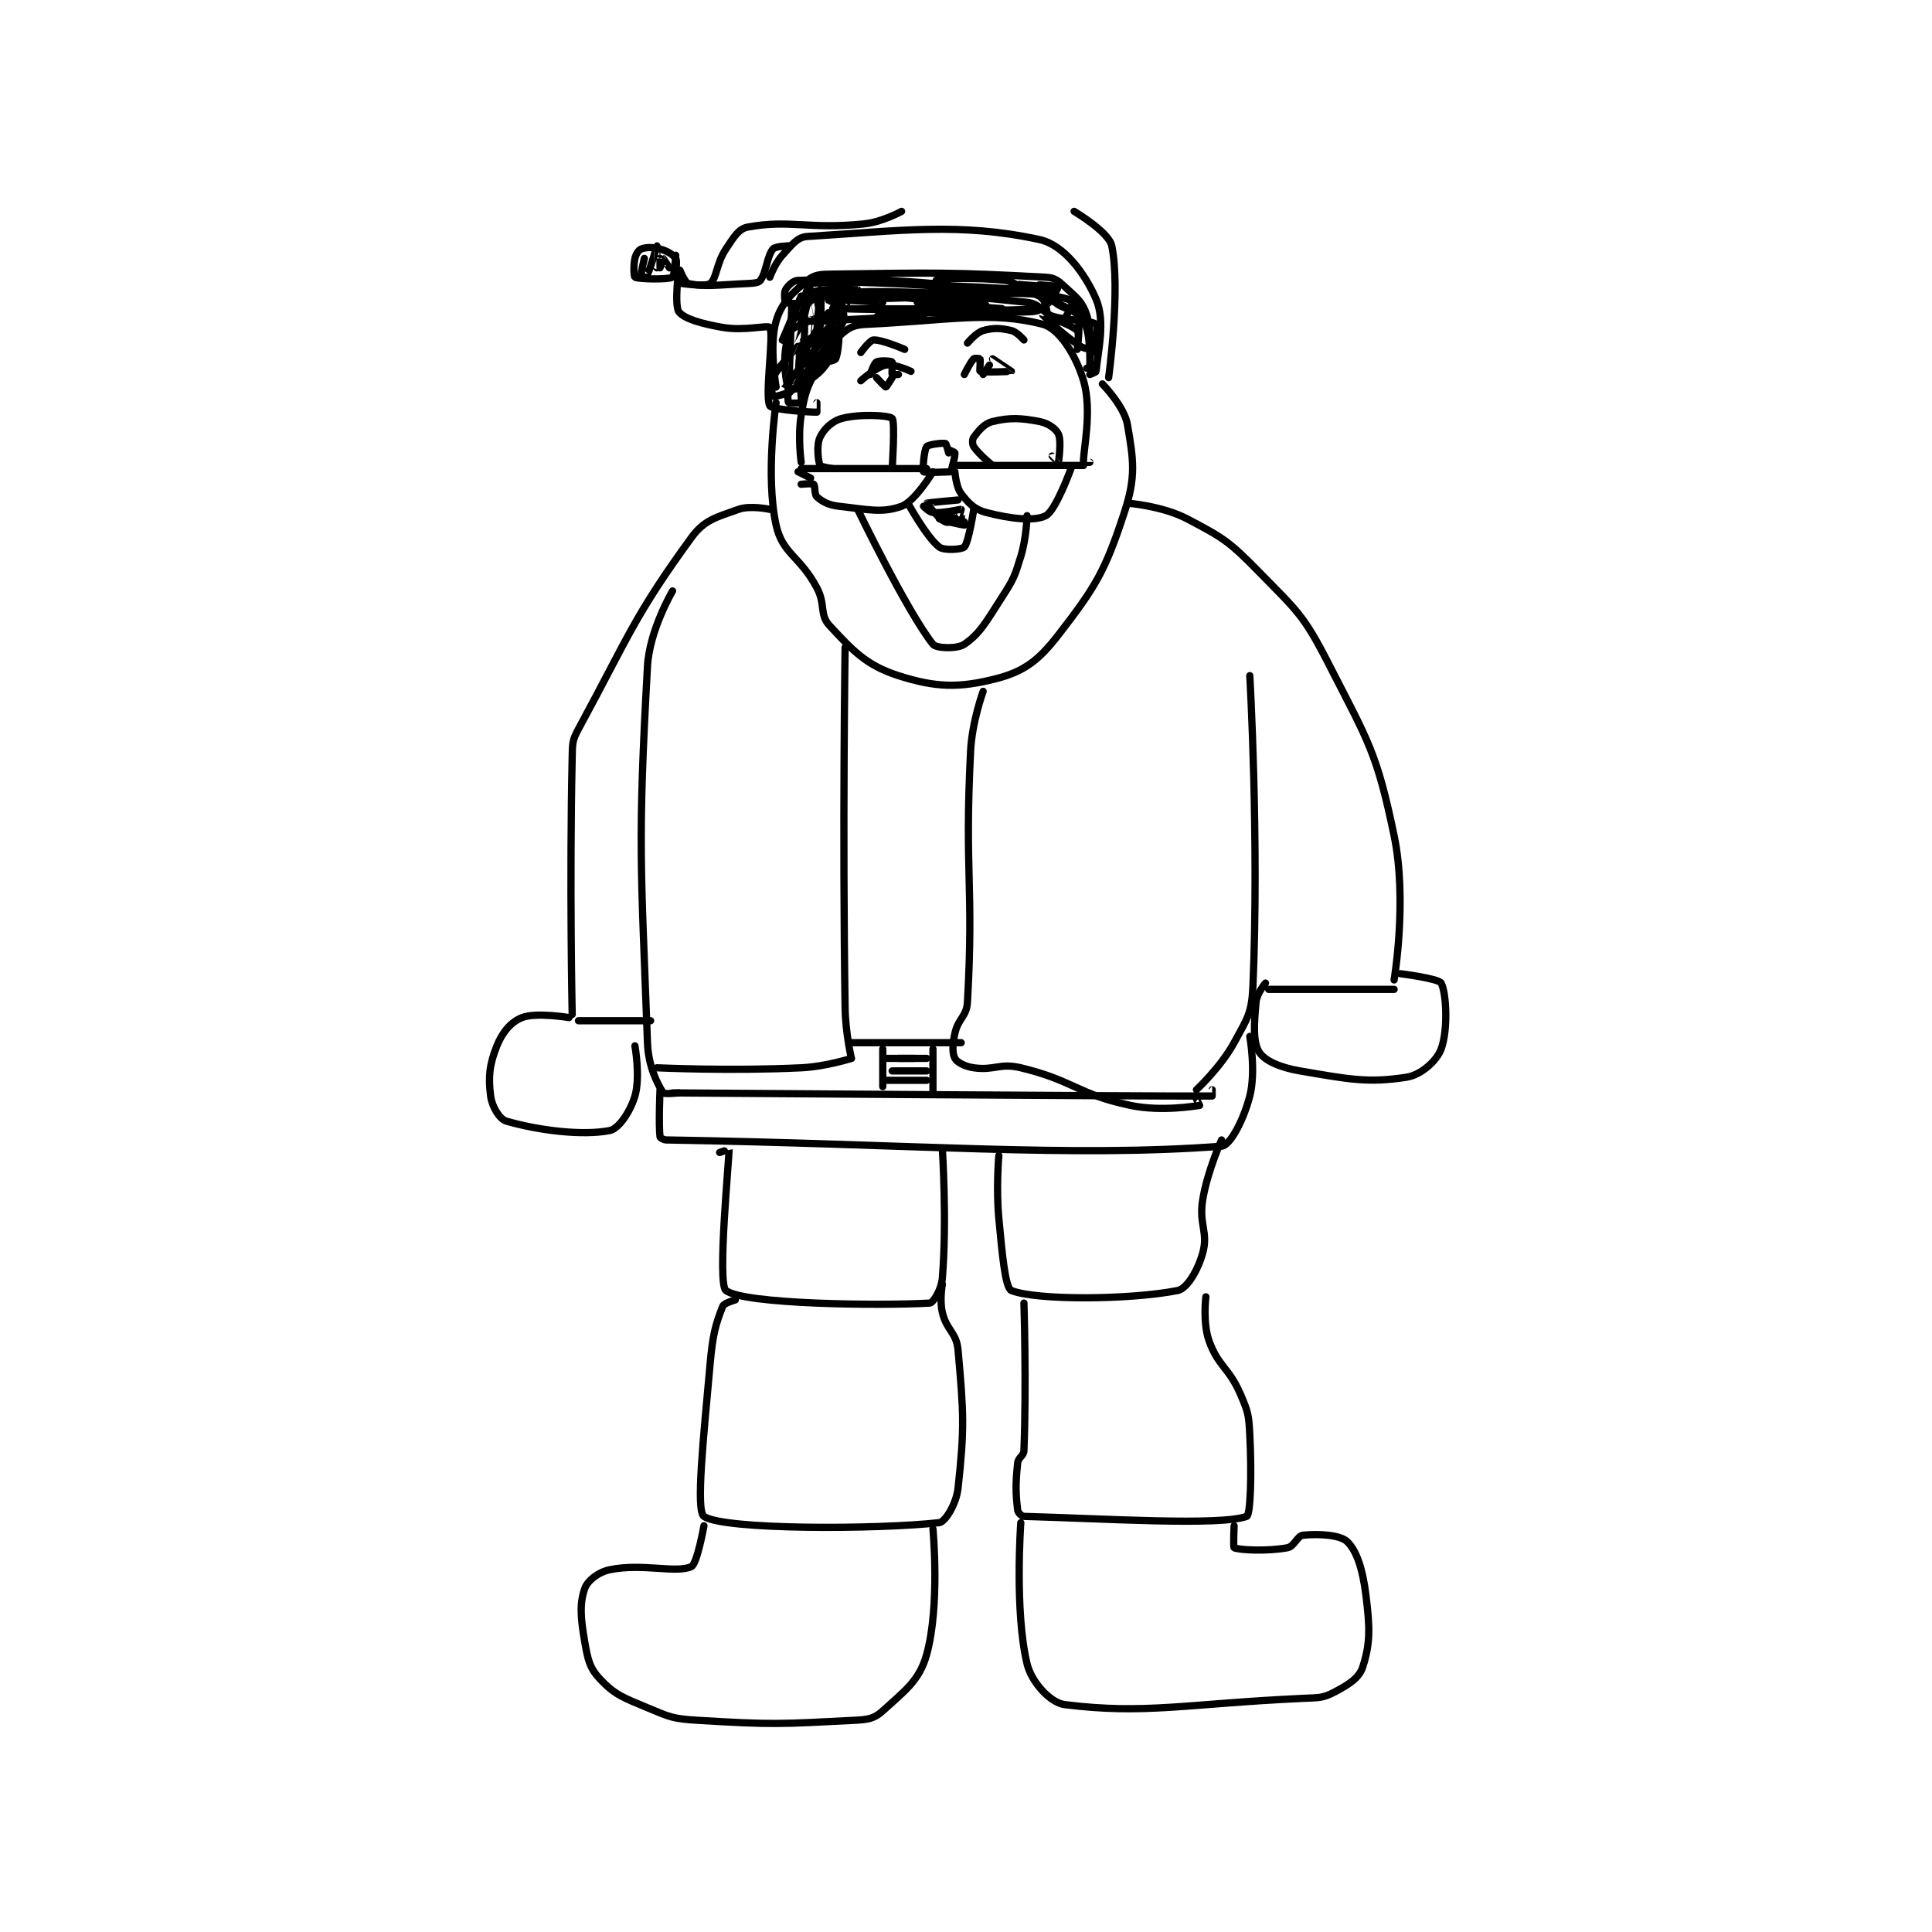 <?xml version="1.0" encoding="utf-8"?>
<!DOCTYPE svg PUBLIC "-//W3C//DTD SVG 1.1//EN" "http://www.w3.org/Graphics/SVG/1.1/DTD/svg11.dtd">
<svg viewBox="0 0 800 800" preserveAspectRatio="xMinYMin meet" xmlns="http://www.w3.org/2000/svg" version="1.1">
<g fill="none" stroke="black" stroke-linecap="round" stroke-linejoin="round" stroke-width="2.309">
<g transform="translate(203.157,87.52) scale(1.299) translate(-123,0)">
<path id="0" d="M240 95 C240 95 255.662 127.454 264 138 C265.064 139.345 271.748 139.536 274 138 C279.007 134.586 280.984 130.803 286 123 C289.723 117.209 289.994 116.52 292 110 C293.84 104.02 294 97 294 97 "/>
<path id="1" d="M222 87 C222 87 225.529 86.623 226 87 C226.494 87.395 226.179 90.282 227 91 C228.756 92.536 230.665 93.629 234 94 C243.095 95.011 247.834 96.261 254 94 C258.326 92.414 264 83 264 83 "/>
<path id="2" d="M271 83 C271 83 271.335 87.835 273 90 C275.37 93.081 277.25 95.028 281 96 C288.558 97.96 296.31 98.913 300 97 C303.15 95.367 308 82 308 82 "/>
<path id="3" d="M270 83 C270 83 261.432 83.432 261 83 C260.664 82.664 261.121 76.13 262 75 C262.567 74.271 267.118 73.748 268 74 C268.287 74.082 269 77 269 77 "/>
<path id="4" d="M270 82 C270 82 271.156 77.938 271 77 C270.957 76.741 269 76 269 76 "/>
<path id="5" d="M272 81 L312 81 "/>
<path id="6" d="M221 83 L225 85 "/>
<path id="7" d="M222 82 L262 82 "/>
<path id="8" d="M232 82 C232 82 228.173 81.433 228 81 C227.401 79.503 226.825 74.517 228 72 C229.21 69.408 231.898 66.809 235 66 C240.796 64.488 250 65 251 66 C252 67 251 82 251 82 "/>
<path id="9" d="M283 81 C283 81 278.681 77.522 277 75 C276.496 74.243 276.516 72.646 277 72 C278.533 69.955 280.341 67.633 283 67 C288.548 65.679 291.927 65.843 298 67 C300.738 67.522 303.222 69.314 304 71 C305.035 73.242 304.026 79.911 304 80 C303.996 80.014 302 78 302 78 "/>
<path id="10" d="M241 54 C241 54 245.903 49.581 249 49 C251.643 48.505 257 51 257 51 "/>
<path id="11" d="M274 52 C274 52 275.853 48.147 277 47 C277.287 46.713 278.95 46.9 279 47 C279.2 47.4 278.828 50.931 279 51 C280.078 51.431 288.982 51.018 289 51 C289.003 50.996 283 47 283 47 "/>
<path id="12" d="M253 52 C253 52 251.05 52.1 251 52 C250.8 51.6 251.244 48.195 251 48 C250.619 47.695 246.987 47.436 246 48 C245.154 48.483 244 52 244 52 "/>
<path id="13" d="M251 53 C251 53 249.162 56 249 56 C248.758 56 246 53 246 53 "/>
<path id="14" d="M280 52 L282 49 "/>
<path id="15" d="M222 80 C222 80 220.845 71.928 222 65 C223.219 57.688 223.662 56.676 227 50 C229.861 44.277 230.8 42.675 235 39 C237.532 36.785 239.193 36.178 243 36 C269.188 34.772 282.525 31.702 299 36 C304.206 37.358 309.568 45.768 312 54 C314.895 63.8 311.752 76.769 312 80 C312.002 80.019 314 80 314 80 "/>
<path id="16" d="M313 50 L314 50 "/>
<path id="17" d="M314 52 C314 52 315.975 51.303 316 51 C316.498 45.02 319.101 35.235 316 28 C312.398 19.596 305.611 10.655 298 9 C272.474 3.451 253.564 6.197 224 8 C220.655 8.204 219.067 10.677 216 14 C213.55 16.654 212 21 212 21 "/>
<path id="18" d="M218 11 C218 11 213.746 11.089 213 12 C211.056 14.376 210.929 19.347 209 22 C208.416 22.803 206.958 22.915 205 23 C195.799 23.4 191.18 24.177 186 23 C184.872 22.744 183.003 17.991 183 18 C182.989 18.032 181.508 29.974 183 32 C184.633 34.216 190.198 35.827 197 37 C203.865 38.184 211.504 36.173 212 37 C213.379 39.298 210.299 58.939 212 62 C212.703 63.265 225.607 64.093 227 64 C227.019 63.999 227 61 227 61 "/>
<path id="19" d="M182 19 C182 19 182.542 15.759 182 15 C181.109 13.752 179.336 12.637 177 12 C174.591 11.343 172.589 11.404 171 12 C170.172 12.31 169.306 13.623 169 15 C168.467 17.399 168.7 20.85 169 21 C170.2 21.6 179.485 21.816 181 21 C181.602 20.676 182 14 182 14 "/>
<path id="20" d="M172 15 C172 15 170.925 19.627 171 20 C171.006 20.031 172.898 20.184 173 20 C173.981 18.235 175.998 11.001 176 11 C176.001 10.999 176 17.998 176 18 C176 18.001 177 15 177 15 C177 15 177 18 177 18 C177 18 177.981 15 178 15 C178.037 15 180 18 180 18 "/>
<path id="21" d="M214 56 C214 56 211.716 42.764 214 35 C215.733 29.106 219.11 26.075 224 22 C226.269 20.109 228.121 20.051 232 20 C264.858 19.568 269.351 19.343 300 21 C302.775 21.15 303.859 22.023 306 24 C309.738 27.451 311.64 28.75 313 33 C314.975 39.171 314 49 314 49 C314 49 314.394 38.291 312 35 C309.184 31.128 305.01 29.921 298 27 C293.618 25.174 288 25 288 25 C288 25 299.478 24.327 302 25 C302.372 25.099 302.106 28.105 303 29 C304.968 30.968 309.221 31.33 310 33 C311.18 35.527 310 44 310 44 C310 44 310.75 38.75 310 38 C308.001 36.001 299 32.999 299 33 C299 33.002 305.255 39.283 311 43 C312.756 44.136 316.009 44.033 316 44 C315.93 43.739 310.652 29.171 307 28 C295.547 24.326 264.178 27.112 263 27 C262.954 26.996 264.364 24.042 265 24 C273.081 23.461 292.972 25.003 293 25 C293.006 25 289.804 22.3 287 22 C277.243 20.955 267.662 21.516 265 22 C264.912 22.016 264.945 25.994 265 26 C269.445 26.494 299.26 25.744 301 26 C301.061 26.009 299.557 30.957 299 31 C284.276 32.133 239.091 31.253 236 31 C235.922 30.994 237.347 26.113 238 26 C244.164 24.937 263.443 26.18 265 26 C265.038 25.996 264.283 23.026 264 23 C254.433 22.13 238.094 21.273 221 22 C219.357 22.07 217.729 23.725 217 25 C216.449 25.965 216.756 28.805 217 29 C217.381 29.305 221.162 29.628 222 29 C223.257 28.058 224.08 23.102 225 23 C235.515 21.832 261.534 23.479 267 24 C267.037 24.003 267.054 26.992 267 27 C263.175 27.528 238 28 238 28 C238 28 253.23 26.798 259 28 C260.111 28.231 262.069 32.987 262 33 C260.637 33.258 223.939 35.367 222 35 C221.936 34.988 223.548 26.807 225 26 C227.824 24.431 238.381 24.892 240 25 C240.014 25.001 240.041 26.993 240 27 C238.541 27.243 232.508 25.939 228 27 C225.768 27.525 224.319 29.021 223 31 C221.981 32.529 222 36 222 36 C222 36 223.457 29.389 225 28 C226.195 26.924 231.766 26.733 232 27 C232.411 27.47 233.252 33.997 232 36 C230.157 38.949 223.486 40.029 222 43 C220.391 46.218 222.663 53.681 222 56 C221.891 56.382 218.02 57.049 218 57 C217.587 56.009 216.211 49.916 217 44 C218.083 35.877 222 27 222 27 C222 27 216.002 40.991 216 41 C215.999 41.003 217.826 38.087 220 37 C225.98 34.01 233.283 31.898 234 32 C234.054 32.008 234.823 36.035 234 39 C232.543 44.247 232.276 46.109 229 50 C225.282 54.416 220.995 55.005 218 58 C217.527 58.473 217.82 60.865 218 61 C218.32 61.24 221.971 61.118 222 61 C222.471 59.118 220.054 48.592 222 45 C223.829 41.623 235 36.996 235 37 C235 37.009 222.084 53.929 222 54 C221.984 54.013 221.192 50.422 222 48 C223.884 42.348 224.768 41.746 228 36 C229.196 33.874 230.993 31.997 231 32 C231.007 32.002 231.594 35.022 231 37 C230.3 39.334 228 42 228 42 C228 41.999 230.001 35 230 35 C229.999 35 225.001 43.001 225 43 C224.996 42.998 226.001 33 226 33 C225.998 32.999 221 42.002 221 42 C221 41.997 224.993 25.005 225 25 C225.003 24.998 227 38 227 38 C227 38 228 25 228 25 C228 25 228.729 30.26 228 35 C226.788 42.875 226.791 44.179 224 51 C222.727 54.112 221.621 55.094 219 57 C216.913 58.517 213.189 59.126 213 59 C212.838 58.892 212.024 54.843 213 53 C215.564 48.156 222 41.999 222 42 C222.001 42.002 215.997 57.001 216 57 C216.006 56.998 225.452 44.548 231 39 C231.504 38.496 233.983 38.932 234 39 C234.175 39.7 233.803 45.194 233 47 C232.778 47.499 230.035 48.047 230 48 C229.86 47.813 229.381 45.166 230 43 C232.193 35.324 234.029 27.431 236 27 C247.94 24.388 268.279 26.313 294 29 C298.208 29.44 298.854 32.272 303 34 C304.122 34.468 305.607 34.393 306 34 C307.178 32.822 309 28 309 28 "/>
<path id="22" d="M256 93 C256 93 261.932 103.836 266 107 C267.558 108.212 273.295 107.769 274 107 C275.418 105.453 277 95 277 95 "/>
<path id="23" d="M261 94 C261 94 262.774 95.898 264 96 C267.451 96.288 272.653 94.913 273 95 C273.01 95.002 272.175 97.975 272 98 C271.3 98.1 266.351 96 266 96 C266 96 265.846 97.923 266 98 C267.389 98.695 273.426 100 274 100 C274 100 274.028 98.005 274 98 C273.505 97.917 269.487 99.62 268 99 C265.736 98.057 261.981 93.033 262 93 C262.049 92.915 272 92 272 92 "/>
<path id="24" d="M214 61 C214 61 210.538 84.286 214 100 C216.03 109.213 221.604 109.844 227 120 C229.833 125.332 227.778 128.53 231 132 C238.469 140.044 242.732 144.707 253 148 C264.853 151.802 272.304 151.981 284 149 C292.966 146.714 297.609 143.262 304 135 C315.98 119.513 318.882 114.632 325 96 C328.776 84.499 327.938 79.35 326 68 C325 62.141 318 55 318 55 "/>
<path id="25" d="M320 53 C320 53 323.857 24.767 321 11 C320.078 6.556 309 0 309 0 "/>
<path id="26" d="M184 23 C184 23 191.61 24.092 193 23 C195.108 21.344 194.9 16.651 198 12 C200.524 8.215 202.018 5.542 205 5 C218.402 2.563 224.423 5.793 242 4 C247.878 3.4 254 0 254 0 "/>
<path id="27" d="M282 32 C282 32 280.71 29.093 280 29 C273.761 28.186 259 29 259 29 C259 29 286 31 286 31 C286 31 233.16 31.166 232 31 C231.914 30.988 237 24 237 24 C237 24.001 232.383 36.533 230 40 C229.685 40.458 226.759 39.458 226 40 C224.752 40.891 223.003 45.008 223 45 C222.989 44.974 223.178 33.653 223 33 C222.997 32.99 220.588 33.243 220 34 C218.038 36.522 216 42.001 216 42 C216 41.999 219 29.999 219 30 C219 30.002 217.963 57.986 218 58 C218.034 58.013 229.086 45.393 235 36 C235.904 34.564 235.644 32.031 235 31 C234.211 29.737 229.993 28.001 230 28 C230.029 27.995 247.763 28.937 248 29 C248.029 29.008 244.97 31.998 245 32 C245.534 32.034 271.787 32.844 295 32 C297.355 31.914 298.425 31.4 300 30 C302.168 28.073 304.024 24.021 304 24 C303.757 23.787 292.017 22.986 292 23 C291.995 23.004 296.617 25.352 299 28 C300.434 29.593 299.935 32.499 301 33 C305.016 34.89 314.103 34.482 316 36 C316.785 36.628 316 45 316 45 "/>
<path id="28" d="M326 93 C326 93 337.11 93.867 345 98 C356.644 104.1 358.522 105.312 368 115 C380.122 127.391 382.159 128.683 390 144 C402.805 169.014 405.467 172.388 411 199 C415.287 219.62 411 245 411 245 "/>
<path id="29" d="M212 95 C212 95 205.818 93.626 202 95 C195.036 97.507 191.185 98.255 187 104 C168.68 129.145 167.068 135.402 151 165 C148.988 168.706 149.097 169.587 149 174 C148.121 214.01 149 256 149 256 "/>
<path id="30" d="M181 121 C181 121 173.643 133.433 173 145 C169.845 201.785 170.896 207.778 173 265 C173.284 272.717 176.189 278.102 178 281 C178.296 281.474 183 281 183 281 "/>
<path id="31" d="M365 148 C365 148 367.997 200.269 366 247 C365.632 255.621 364.2 257.3 360 265 C355.746 272.798 348 280 348 280 "/>
<path id="32" d="M181 281 C181 281 331.751 282.123 353 282 C353.001 282 353 280 353 280 "/>
<path id="33" d="M370 246 C370 246 367.246 249.296 367 252 C366.377 258.859 365.951 264.78 368 268 C369.758 270.762 374.649 272.919 381 274 C396.555 276.648 402.617 277.926 415 276 C419.558 275.291 424.595 270.831 426 267 C428.263 260.828 427.649 249.045 426 246 C425.211 244.544 413 243 413 243 "/>
<path id="34" d="M371 248 L411 248 "/>
<path id="35" d="M148 257 C148 257 137.504 255.238 133 257 C129.54 258.354 126.75 261.626 125 266 C122.591 272.023 122.236 275.888 123 282 C123.418 285.347 125.828 289.371 128 290 C138.058 292.911 152.07 294.742 161 293 C163.795 292.455 167.511 287.026 169 282 C170.782 275.985 169 266 169 266 "/>
<path id="36" d="M151 258 L174 258 "/>
<path id="37" d="M236 139 C236 139 235.129 196.957 236 254 C236.121 261.952 238 270 238 270 "/>
<path id="38" d="M238 270 C238 270 229.916 272.617 222 273 C199.445 274.091 176 273 176 273 "/>
<path id="39" d="M280 153 C280 153 276.474 162.604 276 172 C274.022 211.17 277.071 214.722 275 252 C274.736 256.76 272.072 257.176 271 262 C270.212 265.544 270.12 268.386 271 270 C271.69 271.266 274.174 272.596 277 273 C283.594 273.942 285.287 271.389 292 273 C308.954 277.069 309.991 281.419 327 285 C336.971 287.099 348.167 285.079 349 285 C349.031 284.997 348 283 348 283 "/>
<path id="40" d="M238 265 L273 265 "/>
<path id="41" d="M248 267 L248 279 "/>
<path id="42" d="M264 267 L264 281 "/>
<path id="43" d="M249 270 L258 270 "/>
<path id="44" d="M251 274 L262 274 "/>
<path id="45" d="M249 277 L262 277 "/>
<path id="46" d="M262 270 L253 270 "/>
<path id="47" d="M177 280 C177 280 176.517 291.133 177 295 C177.04 295.322 178.091 295.985 179 296 C258.815 297.338 307.827 301.626 356 298 C358.78 297.791 363.066 289.522 365 282 C367.007 274.197 365 263 365 263 "/>
<path id="48" d="M196 300 C196 300 198.998 298.953 199 299 C199.112 301.463 195.153 341.82 198 344 C203.793 348.435 247.378 348.906 263 348 C264.077 347.938 266.697 343.711 267 340 C268.491 321.729 267 299 267 299 "/>
<path id="49" d="M285 301 C285 301 284.091 311.232 285 321 C286.062 332.415 287.041 343.21 289 344 C296.817 347.154 326.583 347.033 342 344 C345.014 343.407 348.472 337.539 350 332 C351.828 325.372 348.685 322.891 350 315 C351.547 305.717 356 296 356 296 "/>
<path id="50" d="M201 347 C201 347 197.413 347.969 197 349 C194.754 354.616 193.803 358.037 193 367 C190.85 391.011 188.368 414.161 191 416 C197.237 420.358 246.446 420.173 266 418 C267.889 417.79 271.446 412.077 272 407 C274.091 387.832 273.802 383.179 272 363 C271.49 357.292 268.374 356.771 267 351 C266.062 347.063 267 342 267 342 "/>
<path id="51" d="M293 348 C293 348 293.826 373.948 293 395 C292.928 396.827 291.197 397.132 291 399 C290.299 405.655 290.366 408.61 291 414 C291.094 414.803 292.252 415.979 293 416 C318.844 416.708 355.534 419.057 364 416 C365.239 415.553 365.641 402.492 365 390 C364.675 383.668 364.49 382.745 362 377 C358.286 368.429 354.91 368.2 352 360 C349.967 354.272 351 346 351 346 "/>
<path id="52" d="M191 419 C191 419 188.829 431.146 187 432 C182.19 434.245 171.438 430.851 161 433 C157.322 433.757 153.872 436.493 153 439 C151.312 443.853 151.684 448.368 153 456 C153.996 461.774 154.592 464.421 158 468 C162.734 472.971 165.359 473.796 173 477 C180.195 480.017 181.148 480.524 189 481 C213.17 482.465 215.328 482.204 239 481 C243.333 480.78 245.314 480.452 248 478 C254.964 471.642 259.682 468.403 262 460 C266.3 444.414 264 420 264 420 "/>
<path id="53" d="M360 419 C360 419 359.692 425.873 360 426 C361.817 426.748 370.476 427.186 377 426 C379.198 425.6 380.098 422.2 382 422 C386.838 421.491 393.764 421.876 396 424 C399.114 426.959 400.985 432.882 402 441 C403.308 451.461 403.451 456.403 401 464 C399.854 467.552 396.489 469.637 392 472 C388.244 473.977 386.962 473.769 382 474 C344.588 475.74 331.651 479.206 306 476 C301.386 475.423 295.411 468.844 294 463 C289.964 446.279 292 418 292 418 "/>
<path id="54" d="M255 44 C255 44 247.644 40.811 245 41 C243.842 41.083 241 45 241 45 "/>
<path id="55" d="M275 42 C275 42 277.748 38.643 280 38 C283.299 37.057 285.539 37.201 289 38 C290.804 38.416 293 41 293 41 "/>
</g>
</g>
</svg>
